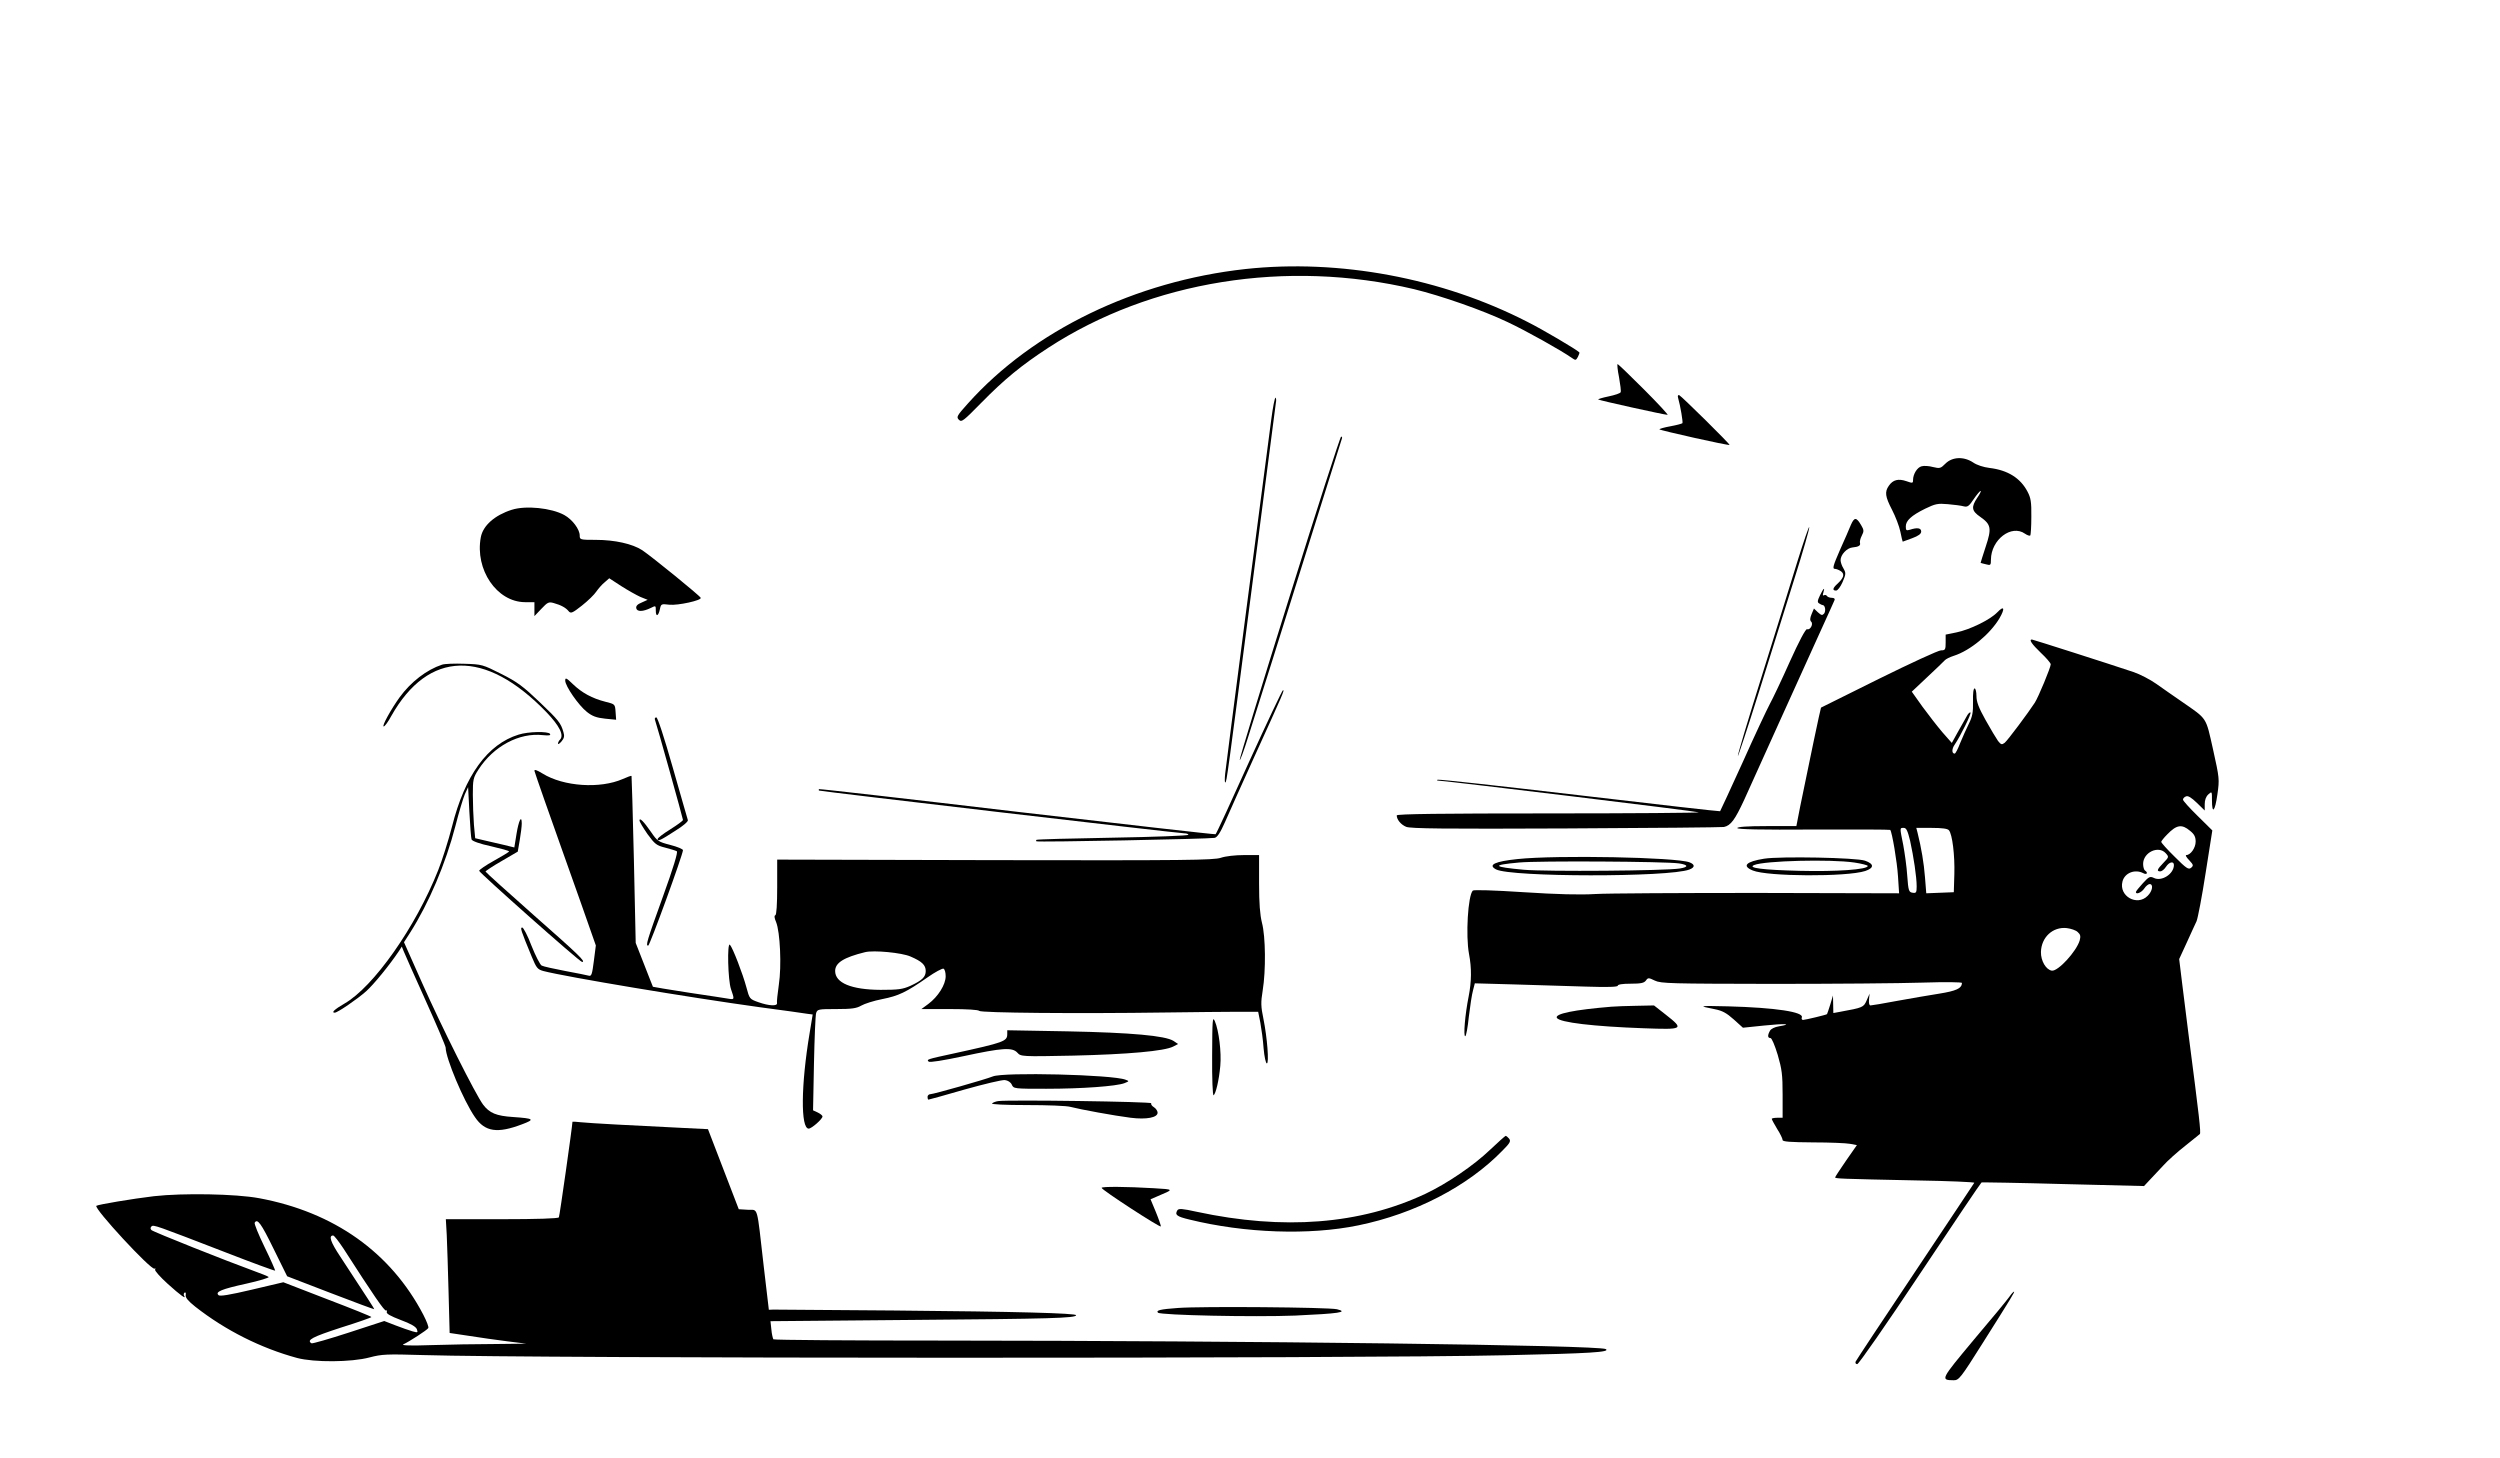 <?xml version="1.0" standalone="no"?>
<!DOCTYPE svg PUBLIC "-//W3C//DTD SVG 20010904//EN"
 "http://www.w3.org/TR/2001/REC-SVG-20010904/DTD/svg10.dtd">
<svg version="1.0" xmlns="http://www.w3.org/2000/svg"
 width="1380pt" height="805pt" viewBox="0 0 1380 805"
 preserveAspectRatio="xMidYMid meet">
<g transform="translate(0,805) scale(0.1,-0.1)"
fill="#000000" stroke="none">
<path d="M6875 6565 c-608 -67 -1172 -340 -1532 -742 -61 -68 -65 -75 -50 -90
15 -15 24 -8 124 94 127 129 219 205 369 303 568 370 1317 490 2019 324 152
-37 378 -116 515 -181 103 -48 299 -158 357 -199 20 -14 22 -14 33 6 6 12 10
23 8 25 -16 16 -202 126 -288 169 -472 242 -1037 347 -1555 291z"/>
<path d="M8937 5968 c7 -40 12 -77 9 -83 -2 -6 -32 -16 -66 -23 -34 -7 -60
-15 -58 -17 4 -5 367 -85 383 -85 5 0 -53 63 -130 140 -77 77 -142 140 -146
140 -3 0 0 -33 8 -72z"/>
<path d="M9263 5854 c13 -45 28 -136 24 -140 -3 -3 -33 -11 -66 -17 -34 -6
-61 -14 -61 -17 0 -5 383 -91 387 -86 4 4 -266 270 -278 275 -7 2 -9 -5 -6
-15z"/>
<path d="M7017 5732 c-44 -328 -249 -1903 -254 -1952 -3 -30 -3 -52 1 -49 8 7
8 8 156 1149 66 509 121 935 123 948 3 12 1 24 -2 27 -4 2 -15 -53 -24 -123z"/>
<path d="M7116 4749 c-153 -489 -276 -892 -273 -895 3 -3 24 54 47 128 23 73
84 266 135 428 51 162 157 500 235 750 79 250 145 461 147 468 3 6 1 12 -4 12
-5 0 -134 -401 -287 -891z"/>
<path d="M10739 5491 c-27 -27 -31 -28 -69 -19 -21 6 -50 8 -63 4 -24 -6 -47
-43 -47 -76 0 -18 -3 -18 -37 -6 -44 15 -74 8 -97 -26 -23 -33 -20 -59 18
-132 19 -37 40 -91 46 -121 6 -30 12 -55 13 -55 1 0 25 9 52 19 35 13 50 24
50 37 0 20 -22 23 -62 10 -20 -6 -23 -4 -23 18 0 32 30 60 107 98 56 27 69 30
125 25 35 -3 74 -8 88 -12 21 -5 29 1 55 40 17 25 34 45 38 45 4 0 -4 -17 -18
-37 -35 -52 -32 -73 16 -106 60 -42 64 -63 30 -165 -16 -48 -28 -88 -28 -89 1
-1 14 -4 30 -8 25 -7 27 -5 27 26 1 110 113 196 188 143 13 -9 26 -13 29 -10
3 3 6 50 6 103 1 82 -3 105 -21 139 -39 75 -109 119 -210 131 -33 4 -70 16
-90 30 -51 34 -115 32 -153 -6z"/>
<path d="M2825 5236 c-94 -30 -159 -87 -171 -152 -33 -178 88 -357 244 -358
l52 0 0 -39 0 -38 38 40 c35 37 41 40 69 32 40 -11 67 -26 82 -45 12 -14 21
-10 73 31 33 26 69 61 80 78 11 16 32 40 46 51 l25 22 66 -43 c36 -23 84 -50
106 -60 l40 -16 -33 -15 c-23 -9 -32 -19 -30 -31 4 -21 37 -20 80 1 28 14 28
14 28 -15 0 -37 15 -30 23 10 6 28 8 28 52 23 47 -5 179 24 173 38 -5 12 -268
226 -323 263 -54 35 -151 57 -257 57 -86 0 -88 1 -88 24 0 34 -40 88 -85 113
-71 39 -212 54 -290 29z"/>
<path d="M10217 5153 c-8 -21 -36 -84 -61 -140 -37 -85 -42 -103 -28 -103 9 0
25 -7 35 -14 21 -16 14 -37 -22 -70 -25 -23 -27 -36 -6 -36 9 0 24 20 36 47
19 44 19 50 5 75 -9 14 -16 35 -16 46 0 30 35 67 65 70 34 3 47 11 42 25 -2 7
2 25 10 40 13 25 12 32 -4 59 -26 44 -37 44 -56 1z"/>
<path d="M9923 4955 c-34 -110 -122 -395 -197 -634 -75 -239 -135 -438 -133
-444 1 -5 53 152 115 349 62 198 151 481 197 629 47 149 84 277 82 285 -1 8
-30 -76 -64 -185z"/>
<path d="M10046 4763 c-14 -29 -15 -38 -4 -44 7 -5 16 -9 19 -9 14 0 19 -33 8
-47 -10 -11 -15 -10 -34 7 l-22 21 -13 -31 c-9 -22 -10 -34 -2 -42 13 -13 -6
-48 -23 -41 -8 2 -44 -66 -95 -179 -45 -101 -95 -206 -111 -235 -15 -28 -83
-172 -149 -320 -67 -147 -123 -269 -125 -271 -1 -2 -350 38 -775 88 -425 50
-778 89 -784 86 -6 -2 -4 -5 4 -5 73 -5 1433 -170 1437 -175 4 -3 -370 -6
-830 -6 -586 0 -837 -3 -837 -11 0 -23 23 -51 52 -63 23 -10 212 -12 881 -9
469 2 861 6 873 8 38 8 61 40 112 150 27 61 114 252 192 425 78 173 178 394
222 490 44 96 82 181 85 188 3 7 -3 12 -15 12 -12 0 -24 5 -27 10 -4 6 -11 7
-17 4 -6 -4 -8 1 -3 15 10 33 1 25 -19 -16z"/>
<path d="M11025 4670 c-39 -41 -152 -96 -226 -111 l-59 -12 0 -43 c0 -40 -2
-44 -26 -44 -14 0 -168 -71 -342 -157 -174 -87 -318 -158 -320 -159 -2 -1 -68
-314 -115 -546 l-21 -108 -163 0 c-108 0 -163 -4 -163 -11 0 -7 129 -10 420
-8 231 1 422 0 424 -2 10 -11 38 -176 43 -257 l6 -93 -779 2 c-428 0 -833 -2
-899 -6 -81 -5 -209 -2 -393 10 -168 11 -277 14 -282 9 -27 -27 -40 -249 -21
-350 15 -78 14 -153 -2 -234 -20 -100 -30 -220 -19 -220 5 0 14 48 20 108 7
59 17 124 23 145 l10 39 217 -6 c119 -4 297 -9 395 -12 124 -4 177 -2 177 5 0
7 27 11 71 11 57 0 74 4 84 17 12 17 15 17 50 0 33 -16 88 -17 647 -18 337 0
710 3 830 7 128 4 218 3 218 -2 -1 -30 -32 -44 -126 -59 -54 -8 -159 -27 -233
-40 -74 -14 -139 -25 -146 -25 -7 0 -10 13 -8 33 l3 32 -16 -37 c-17 -39 -21
-40 -146 -63 l-38 -7 -1 48 -1 49 -15 -50 c-8 -27 -17 -51 -18 -53 -4 -4 -117
-31 -132 -32 -7 0 -10 6 -7 14 12 30 -146 54 -406 61 -165 4 -171 3 -73 -16
40 -8 64 -21 103 -56 l51 -46 116 12 c115 12 162 9 84 -4 -25 -4 -45 -14 -51
-25 -14 -25 -13 -40 3 -40 7 0 24 -40 40 -93 23 -79 27 -109 27 -219 l0 -128
-30 0 c-16 0 -30 -3 -30 -6 0 -4 14 -29 30 -56 17 -26 30 -54 30 -61 0 -9 42
-12 168 -13 92 0 184 -4 205 -8 l37 -7 -60 -86 c-33 -48 -60 -89 -60 -92 0 -7
22 -8 453 -17 175 -3 317 -9 315 -13 -2 -3 -148 -224 -326 -490 -178 -266
-326 -490 -329 -497 -3 -8 1 -14 9 -14 8 0 163 223 347 500 183 275 335 501
339 503 4 1 207 -2 452 -9 l445 -11 29 31 c16 17 50 54 76 81 25 28 80 77 121
109 41 33 78 63 82 66 7 6 -3 93 -63 555 -10 83 -26 209 -35 280 l-16 131 41
89 c23 50 47 104 55 120 7 17 30 136 50 266 l37 235 -81 80 c-44 43 -81 84
-81 90 0 7 8 15 17 18 11 5 30 -7 60 -36 l43 -42 0 35 c0 23 7 42 20 54 20 18
20 17 20 -33 0 -80 17 -61 30 33 12 84 11 90 -24 248 -41 182 -30 165 -171
263 -44 30 -108 75 -142 99 -34 24 -90 53 -125 65 -143 48 -557 180 -562 180
-18 0 0 -26 49 -73 30 -28 55 -57 55 -64 0 -17 -68 -181 -88 -212 -35 -54
-149 -207 -166 -221 -16 -12 -20 -11 -37 10 -10 14 -41 66 -69 116 -38 68 -50
100 -50 132 0 23 -5 42 -10 42 -7 0 -10 -28 -9 -73 1 -59 -3 -82 -23 -122 -14
-28 -35 -76 -48 -107 -12 -32 -26 -58 -30 -58 -17 0 -17 26 0 50 32 47 93 171
87 177 -4 3 -14 -7 -22 -23 -9 -16 -31 -55 -49 -87 l-32 -58 -52 59 c-28 33
-77 96 -110 141 l-59 83 86 81 c47 44 91 86 96 92 6 7 28 18 50 25 91 29 200
120 252 207 32 55 26 73 -12 33z m1064 -1206 c24 -19 31 -34 31 -60 0 -34 -28
-74 -52 -74 -6 0 1 -13 16 -28 24 -26 25 -30 11 -42 -14 -12 -26 -4 -91 61
-41 40 -74 77 -74 82 0 4 15 23 33 41 52 54 81 58 126 20z m-1545 -56 c19 -87
36 -198 36 -251 0 -34 -3 -38 -22 -35 -21 3 -24 10 -30 93 -3 50 -14 126 -22
170 -20 99 -20 95 3 95 14 0 21 -15 35 -72z m214 59 c19 -22 33 -139 30 -242
l-3 -100 -76 -3 -76 -3 -7 88 c-6 78 -20 162 -41 246 l-7 27 85 0 c56 0 88 -4
95 -13z m1197 -127 c18 -20 18 -21 -13 -53 -35 -36 -39 -47 -17 -47 8 0 22 11
31 25 18 28 44 33 44 10 0 -49 -68 -93 -111 -71 -21 10 -27 7 -61 -30 -21 -23
-38 -44 -38 -48 0 -16 31 -3 46 19 9 14 23 25 30 25 22 0 16 -39 -11 -65 -58
-59 -160 -2 -139 79 12 48 69 70 115 46 20 -11 28 3 9 15 -5 3 -10 20 -10 36
0 64 85 104 125 59z m-486 -435 c15 -13 17 -23 11 -46 -18 -61 -120 -172 -154
-167 -32 5 -61 54 -60 103 2 81 65 140 142 132 24 -3 51 -12 61 -22z"/>
<path d="M2440 4381 c-85 -28 -172 -95 -234 -180 -47 -65 -100 -161 -88 -161
6 0 25 26 42 58 205 363 518 371 856 21 72 -75 99 -128 75 -152 -6 -6 -11 -16
-11 -22 1 -5 9 0 20 13 14 17 17 29 10 51 -14 50 -27 66 -134 168 -88 84 -121
109 -209 153 -103 52 -107 53 -203 56 -55 2 -110 0 -124 -5z"/>
<path d="M3120 4293 c0 -30 74 -137 120 -173 29 -23 52 -32 100 -37 l61 -6 -3
43 c-3 43 -3 43 -55 56 -75 19 -131 50 -180 97 -37 36 -43 38 -43 20z"/>
<path d="M6895 3845 c-98 -218 -181 -398 -185 -400 -3 -2 -496 54 -1096 124
-599 71 -1091 127 -1093 125 -2 -2 -2 -6 0 -8 5 -4 1986 -236 2017 -236 12 0
22 -4 22 -8 0 -5 -188 -12 -417 -16 -230 -4 -419 -9 -422 -12 -2 -2 -2 -6 0
-8 5 -6 954 13 984 19 14 3 31 28 57 87 20 46 93 209 163 363 163 358 166 365
157 365 -4 0 -88 -178 -187 -395z"/>
<path d="M3615 4078 c12 -34 155 -546 155 -554 0 -5 -32 -28 -70 -52 -39 -24
-70 -48 -70 -54 0 -14 16 -7 99 47 41 25 71 51 68 58 -2 7 -40 137 -83 289
-48 169 -84 278 -91 278 -7 0 -10 -6 -8 -12z"/>
<path d="M2863 3995 c-172 -53 -297 -225 -368 -508 -20 -77 -54 -185 -76 -240
-124 -314 -357 -645 -518 -737 -55 -32 -74 -50 -53 -50 15 0 125 75 174 119
41 37 128 143 180 221 l16 25 10 -25 c5 -14 60 -136 121 -272 61 -135 111
-253 111 -261 0 -57 99 -294 162 -384 55 -81 124 -91 260 -39 72 27 66 32 -49
40 -94 6 -131 22 -166 68 -42 56 -230 431 -336 670 l-101 227 34 53 c103 162
196 380 250 589 19 75 43 154 52 175 l18 39 7 -138 c4 -75 9 -143 12 -151 4
-9 45 -24 106 -37 56 -13 101 -25 101 -29 0 -3 -38 -26 -83 -51 -45 -25 -82
-50 -82 -56 0 -10 555 -503 568 -503 23 0 -18 39 -263 255 -148 131 -270 241
-270 244 0 3 40 30 89 58 l89 52 11 64 c6 35 11 76 11 91 0 51 -17 17 -29 -58
l-12 -74 -57 14 c-31 7 -80 18 -108 25 l-51 12 -7 75 c-3 41 -6 116 -6 165 0
84 2 94 31 139 83 129 225 205 356 190 33 -3 44 -2 39 7 -10 15 -120 13 -173
-4z"/>
<path d="M2950 3795 c0 -5 97 -281 145 -415 13 -36 62 -174 109 -307 l85 -242
-11 -86 c-9 -71 -13 -85 -27 -81 -9 3 -67 14 -130 26 -63 12 -122 25 -131 30
-9 5 -34 54 -56 109 -21 56 -45 101 -51 101 -13 0 -9 -13 53 -163 25 -60 31
-68 63 -77 127 -33 805 -146 1196 -200 127 -17 244 -33 260 -36 l31 -4 -17
-103 c-48 -287 -50 -527 -5 -527 16 0 76 53 76 67 0 6 -12 15 -26 22 l-26 12
5 257 c3 141 8 267 12 280 7 21 12 22 112 22 86 0 111 4 137 19 17 10 69 27
116 36 90 18 131 37 250 120 41 29 81 50 88 48 7 -3 12 -21 12 -42 0 -46 -42
-113 -96 -153 l-38 -28 157 0 c95 0 158 -4 162 -10 7 -11 539 -16 1025 -9 157
2 337 4 400 4 l115 0 12 -60 c6 -33 15 -97 18 -142 4 -46 12 -83 18 -83 13 0
2 142 -19 246 -14 68 -15 90 -4 157 18 110 16 298 -4 373 -11 44 -16 107 -16
218 l0 156 -83 0 c-48 0 -102 -6 -128 -15 -39 -13 -194 -15 -1247 -13 l-1202
3 0 -152 c0 -96 -4 -153 -10 -155 -7 -2 -6 -15 4 -38 22 -54 31 -242 15 -346
-7 -49 -12 -95 -10 -101 3 -18 -44 -16 -103 5 -48 17 -49 18 -66 82 -19 72
-76 220 -91 235 -16 16 -11 -197 6 -245 19 -55 19 -58 -7 -54 -13 2 -113 18
-223 34 -110 17 -200 32 -201 33 -1 1 -22 56 -48 122 l-47 120 -10 460 c-6
253 -12 461 -13 462 -2 2 -23 -6 -48 -17 -125 -55 -327 -42 -443 30 -33 20
-45 24 -45 15z m2076 -1025 c63 -27 84 -47 84 -80 0 -33 -20 -52 -85 -82 -43
-19 -66 -22 -165 -22 -160 1 -250 38 -250 104 0 45 47 75 165 104 48 12 204
-3 251 -24z"/>
<path d="M3530 3521 c0 -7 20 -40 44 -75 41 -56 50 -63 98 -75 29 -8 58 -16
64 -20 7 -4 -18 -88 -77 -251 -89 -247 -96 -270 -81 -270 9 0 192 504 192 527
0 6 -31 19 -70 29 -66 17 -72 21 -106 71 -41 59 -64 82 -64 64z"/>
<path d="M8377 3308 c-125 -13 -166 -32 -119 -57 81 -43 954 -44 1067 -1 32
12 32 28 1 40 -74 28 -731 41 -949 18z m891 -24 c52 -8 54 -20 5 -28 -78 -13
-736 -18 -862 -7 -174 16 -180 26 -25 40 103 10 807 6 882 -5z"/>
<path d="M9738 3310 c-100 -16 -124 -40 -63 -65 81 -34 519 -36 621 -3 50 17
50 39 -1 57 -48 17 -467 25 -557 11z m497 -21 c41 -6 75 -15 75 -19 0 -20
-173 -32 -375 -27 -205 5 -291 16 -252 32 58 24 420 33 552 14z"/>
<path d="M8895 2493 c-205 -17 -315 -39 -301 -62 16 -25 201 -47 479 -57 220
-8 225 -6 122 75 l-65 51 -97 -2 c-54 -1 -116 -3 -138 -5z"/>
<path d="M6691 2222 c-1 -126 3 -221 8 -218 12 8 30 83 37 162 7 75 -8 196
-30 247 -13 29 -14 9 -15 -191z"/>
<path d="M5560 2342 c0 -40 -16 -46 -295 -107 -148 -32 -151 -33 -139 -45 6
-6 80 6 193 30 214 46 269 50 297 19 19 -21 22 -22 309 -16 301 7 503 25 551
50 l27 14 -25 17 c-45 29 -233 46 -585 53 l-333 6 0 -21z"/>
<path d="M5480 2108 c-39 -16 -327 -98 -345 -98 -8 0 -15 -7 -15 -15 0 -8 2
-15 5 -15 3 0 93 25 200 56 107 30 207 54 222 52 17 -2 32 -12 38 -25 10 -23
13 -23 190 -23 198 0 388 14 432 31 27 11 27 11 6 19 -71 28 -674 43 -733 18z"/>
<path d="M5510 1972 c-14 -2 -29 -8 -34 -13 -6 -5 70 -9 193 -9 112 0 220 -4
240 -10 53 -14 244 -49 332 -60 88 -11 149 1 149 28 0 9 -9 23 -20 30 -12 7
-18 17 -15 22 6 9 -785 20 -845 12z"/>
<path d="M3160 1858 c-1 -28 -71 -521 -75 -528 -4 -6 -121 -10 -315 -10 l-309
0 5 -87 c2 -49 7 -190 10 -314 l6 -227 107 -16 c58 -9 153 -23 211 -30 l105
-13 -175 -2 c-96 0 -254 -3 -350 -6 -112 -4 -167 -2 -154 4 31 14 132 79 138
90 4 5 -9 38 -27 73 -180 345 -493 567 -907 644 -130 24 -418 29 -580 11 -118
-14 -308 -46 -318 -53 -17 -12 303 -358 321 -347 5 3 7 1 3 -5 -3 -6 28 -41
70 -79 72 -65 105 -88 90 -65 -3 6 -2 13 3 17 6 3 8 -3 6 -14 -2 -14 13 -32
53 -64 167 -131 363 -229 562 -283 94 -25 299 -24 400 3 69 18 94 19 295 13
614 -19 5157 -20 5975 -1 469 10 581 17 554 34 -36 22 -1961 46 -3658 47 -512
0 -933 3 -937 7 -3 5 -9 29 -11 54 l-5 46 786 7 c757 6 901 10 901 26 0 11
-321 20 -1005 26 -352 3 -652 5 -666 5 l-25 -1 -28 238 c-40 348 -29 311 -88
314 l-50 3 -85 221 -85 221 -142 7 c-273 13 -511 26 -558 31 -27 3 -48 4 -48
3z m-1650 -701 l75 -152 239 -92 c132 -51 241 -91 242 -90 1 2 -28 47 -188
291 -54 81 -65 116 -39 116 6 0 31 -33 57 -72 167 -260 227 -347 235 -342 5 3
6 -1 4 -8 -4 -9 21 -23 76 -44 57 -21 84 -37 90 -51 7 -20 5 -20 -24 -12 -18
5 -60 20 -94 33 l-62 24 -196 -64 c-108 -35 -201 -62 -206 -59 -28 18 5 35
161 86 93 29 170 56 170 59 0 3 -109 47 -243 98 l-243 94 -174 -41 c-123 -29
-177 -38 -184 -30 -19 18 16 33 153 63 72 16 128 33 124 37 -4 4 -39 18 -78
32 -154 56 -559 217 -569 227 -6 6 -7 13 0 20 11 11 23 6 409 -143 149 -58
272 -103 274 -101 1 1 -24 60 -58 129 -34 70 -59 131 -55 136 15 24 35 -3 104
-144z"/>
<path d="M8225 1703 c-92 -88 -237 -186 -357 -243 -360 -169 -783 -202 -1262
-99 -82 18 -100 19 -107 8 -15 -25 -4 -34 67 -51 305 -75 661 -88 932 -32 312
64 604 215 796 413 42 42 47 52 36 66 -7 8 -15 15 -19 15 -3 -1 -42 -35 -86
-77z"/>
<path d="M6081 1493 c0 -11 323 -221 327 -213 1 3 -11 39 -27 78 l-30 72 37
16 c94 40 95 38 -18 45 -151 9 -290 10 -289 2z"/>
<path d="M11091 891 c-11 -16 -99 -123 -196 -237 -184 -221 -185 -222 -110
-223 28 0 38 12 160 206 161 255 178 283 172 283 -3 0 -15 -13 -26 -29z"/>
<path d="M6502 830 c-98 -7 -122 -13 -110 -26 15 -14 530 -25 757 -16 242 11
297 19 231 35 -48 11 -750 17 -878 7z"/>
</g>
</svg>
